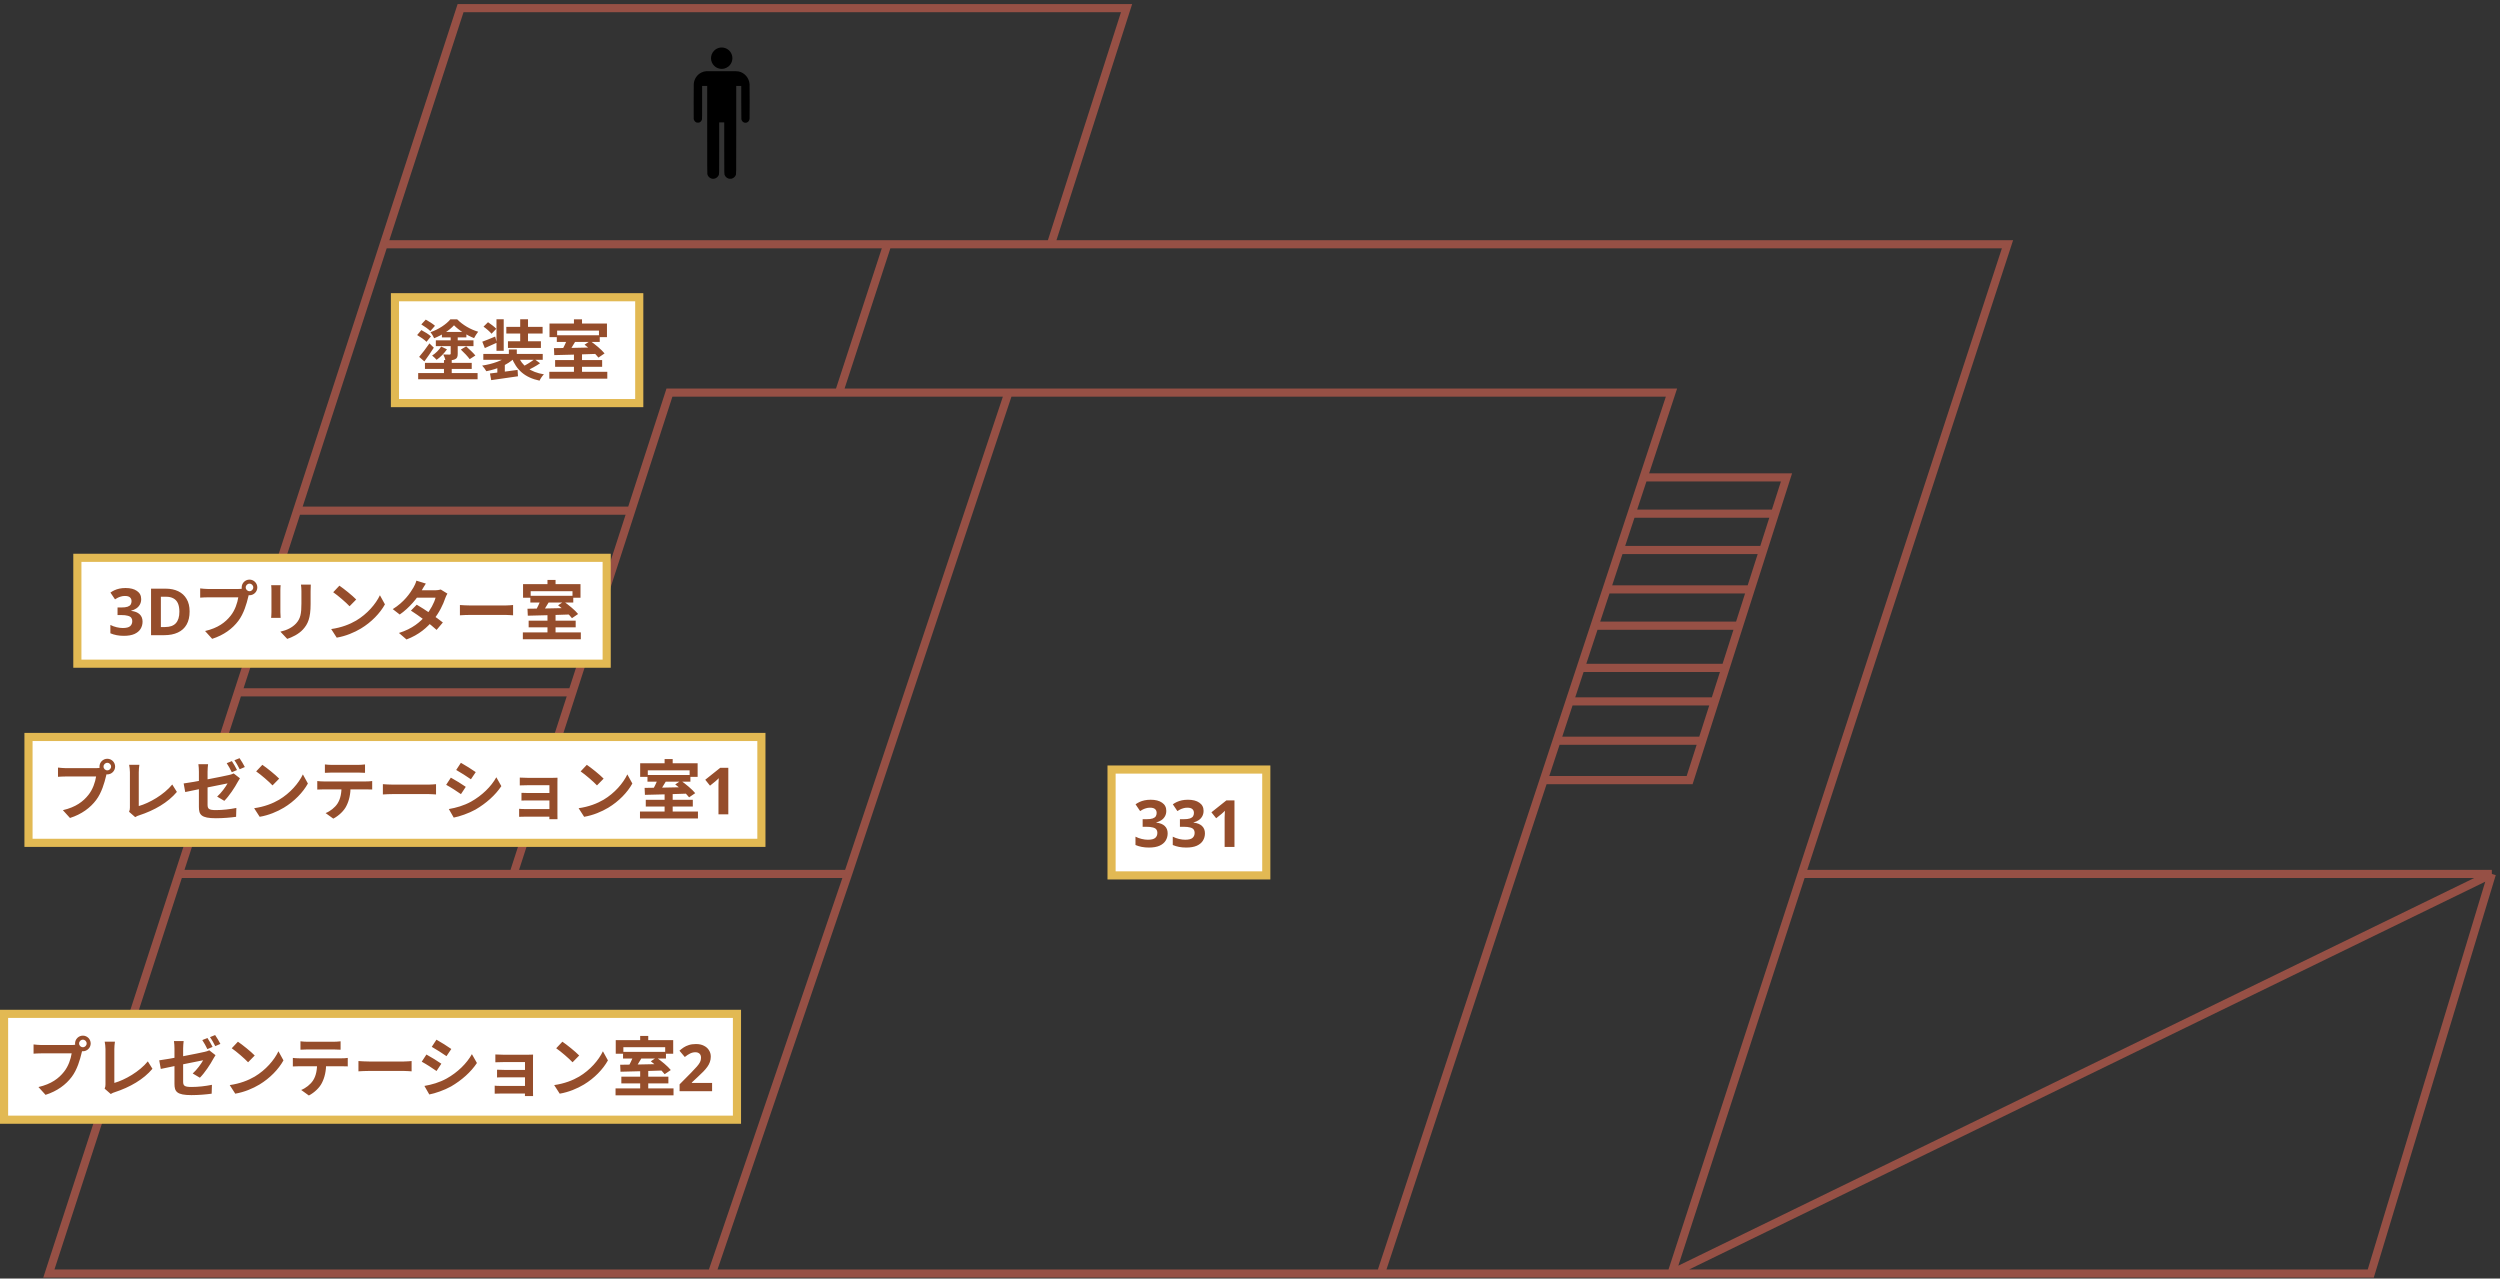 <svg width="307" height="157" viewBox="0 0 307 157" fill="none" xmlns="http://www.w3.org/2000/svg">
<rect x="0" y="0" width="307" height="157" fill="#333333" stroke="none"/>
<path d="M129.048 29.996L138.342 1H56.558L47.123 29.996M129.048 29.996H246.52L221.242 107.32M129.048 29.996H108.974M221.242 107.32H306M221.242 107.32L205.257 156.39M306 107.32L291.13 156.39H205.257M306 107.32L205.257 156.39M47.123 29.996H108.974M47.123 29.996L36.48 62.71M21.966 107.32L6 156.39H87.413M21.966 107.32H63.053M21.966 107.32L29.223 85.015M104.141 107.32L87.413 156.39M104.141 107.32H63.053M104.141 107.32L123.844 48.212M87.413 156.39H169.569M63.053 107.32L70.282 85.015M169.569 156.39H205.257M169.569 156.39L189.559 95.796M123.844 48.212H205.257L201.823 58.621M123.844 48.212H103.026M103.026 48.212H82.208L77.51 62.71M103.026 48.212L108.974 29.996M77.51 62.71H36.48M77.51 62.71L70.282 85.015M36.48 62.71L29.223 85.015M70.282 85.015H29.223M189.559 95.796H207.487L209.033 90.963M189.559 95.796L191.153 90.963M201.823 58.621H219.383L217.955 63.082M201.823 58.621L200.351 63.082M200.351 63.082H217.955M200.351 63.082L198.879 67.543M217.955 63.082L216.528 67.543M198.879 67.543H216.528M198.879 67.543L197.285 72.376M216.528 67.543L214.981 72.376M197.285 72.376H214.981M197.285 72.376L195.813 76.836M214.981 72.376L213.554 76.836M195.813 76.836H213.554M195.813 76.836L194.104 82.018M213.554 76.836L211.896 82.018M194.104 82.018H211.896M194.104 82.018L192.747 86.13M211.896 82.018L210.58 86.13M192.747 86.13H210.58M192.747 86.13L191.153 90.963M210.58 86.13L209.033 90.963M191.153 90.963H209.033" stroke="#965045"/>
<path d="M88.409 5.85C88.113 5.904 87.874 6.033 87.67 6.248C87.173 6.772 87.197 7.605 87.724 8.1C88.055 8.414 88.523 8.53 88.974 8.413C89.111 8.377 89.328 8.265 89.449 8.168C89.859 7.839 90.033 7.29 89.887 6.784C89.767 6.369 89.456 6.043 89.054 5.905C88.848 5.835 88.606 5.815 88.409 5.85Z" fill="black"/>
<path d="M86.731 8.743C86.515 8.758 86.326 8.811 86.124 8.912C85.594 9.176 85.248 9.693 85.194 10.296C85.183 10.402 85.181 11.094 85.183 12.534L85.187 14.619L85.215 14.701C85.267 14.852 85.369 14.97 85.504 15.031C85.555 15.056 85.587 15.06 85.704 15.06C85.831 15.06 85.849 15.058 85.918 15.024C86.061 14.953 86.165 14.816 86.204 14.648C86.217 14.597 86.221 14.139 86.221 12.569V10.556H86.533H86.844V15.919C86.844 20.59 86.847 21.296 86.863 21.373C86.934 21.71 87.237 21.957 87.582 21.959C87.682 21.959 87.835 21.919 87.931 21.868C88.045 21.807 88.177 21.671 88.235 21.555C88.323 21.374 88.318 21.62 88.318 18.156V15.029H88.627H88.936V18.162C88.937 21.614 88.931 21.376 89.018 21.55C89.101 21.719 89.244 21.845 89.437 21.918C89.51 21.946 89.54 21.951 89.673 21.951C89.805 21.951 89.835 21.946 89.908 21.918C90.101 21.845 90.245 21.719 90.327 21.553C90.416 21.371 90.41 21.853 90.41 15.919V10.556H90.719H91.027V12.557C91.027 13.94 91.031 14.582 91.041 14.633C91.074 14.811 91.175 14.951 91.327 15.025C91.416 15.07 91.429 15.073 91.536 15.072C91.622 15.072 91.667 15.064 91.718 15.045C91.897 14.973 92.016 14.811 92.048 14.593C92.064 14.473 92.064 10.524 92.048 10.329C91.98 9.561 91.448 8.941 90.719 8.777C90.638 8.759 90.543 8.75 90.391 8.747C90.007 8.738 86.854 8.734 86.731 8.743Z" fill="black"/>
<rect x="136.5" y="94.5" width="19" height="13" fill="white" stroke="#E2B953"/>
<path d="M143.221 99.568C143.221 99.829 143.165 100.056 143.053 100.248C142.946 100.44 142.799 100.597 142.613 100.72C142.431 100.843 142.223 100.933 141.989 100.992V101.016C142.447 101.069 142.794 101.208 143.029 101.432C143.269 101.656 143.389 101.957 143.389 102.336C143.389 102.667 143.306 102.965 143.141 103.232C142.981 103.493 142.73 103.701 142.389 103.856C142.053 104.005 141.618 104.08 141.085 104.08C140.77 104.08 140.477 104.053 140.205 104C139.933 103.947 139.677 103.869 139.437 103.768V102.744C139.682 102.867 139.938 102.96 140.205 103.024C140.477 103.088 140.727 103.12 140.957 103.12C141.389 103.12 141.69 103.045 141.861 102.896C142.037 102.747 142.125 102.536 142.125 102.264C142.125 102.104 142.085 101.971 142.005 101.864C141.925 101.752 141.783 101.669 141.581 101.616C141.383 101.557 141.106 101.528 140.749 101.528H140.317V100.6H140.757C141.109 100.6 141.375 100.568 141.557 100.504C141.743 100.435 141.869 100.344 141.933 100.232C142.002 100.115 142.037 99.981 142.037 99.832C142.037 99.629 141.973 99.472 141.845 99.36C141.722 99.243 141.514 99.184 141.221 99.184C141.039 99.184 140.874 99.208 140.725 99.256C140.575 99.299 140.439 99.352 140.317 99.416C140.199 99.48 140.095 99.541 140.005 99.6L139.445 98.768C139.594 98.661 139.759 98.565 139.941 98.48C140.127 98.395 140.333 98.328 140.557 98.28C140.781 98.232 141.031 98.208 141.309 98.208C141.895 98.208 142.359 98.328 142.701 98.568C143.047 98.803 143.221 99.136 143.221 99.568ZM147.799 99.568C147.799 99.829 147.743 100.056 147.631 100.248C147.524 100.44 147.378 100.597 147.191 100.72C147.01 100.843 146.802 100.933 146.567 100.992V101.016C147.026 101.069 147.372 101.208 147.607 101.432C147.847 101.656 147.967 101.957 147.967 102.336C147.967 102.667 147.884 102.965 147.719 103.232C147.559 103.493 147.308 103.701 146.967 103.856C146.631 104.005 146.196 104.08 145.663 104.08C145.348 104.08 145.055 104.053 144.783 104C144.511 103.947 144.255 103.869 144.015 103.768V102.744C144.26 102.867 144.516 102.96 144.783 103.024C145.055 103.088 145.306 103.12 145.535 103.12C145.967 103.12 146.268 103.045 146.439 102.896C146.615 102.747 146.703 102.536 146.703 102.264C146.703 102.104 146.663 101.971 146.583 101.864C146.503 101.752 146.362 101.669 146.159 101.616C145.962 101.557 145.684 101.528 145.327 101.528H144.895V100.6H145.335C145.687 100.6 145.954 100.568 146.135 100.504C146.322 100.435 146.447 100.344 146.511 100.232C146.58 100.115 146.615 99.981 146.615 99.832C146.615 99.629 146.551 99.472 146.423 99.36C146.3 99.243 146.092 99.184 145.799 99.184C145.618 99.184 145.452 99.208 145.303 99.256C145.154 99.299 145.018 99.352 144.895 99.416C144.778 99.48 144.674 99.541 144.583 99.6L144.023 98.768C144.172 98.661 144.338 98.565 144.519 98.48C144.706 98.395 144.911 98.328 145.135 98.28C145.359 98.232 145.61 98.208 145.887 98.208C146.474 98.208 146.938 98.328 147.279 98.568C147.626 98.803 147.799 99.136 147.799 99.568ZM151.593 104H150.385V100.696C150.385 100.605 150.385 100.493 150.385 100.36C150.39 100.227 150.396 100.088 150.401 99.944C150.406 99.8 150.412 99.672 150.417 99.56C150.39 99.592 150.332 99.651 150.241 99.736C150.156 99.816 150.076 99.888 150.001 99.952L149.345 100.48L148.761 99.752L150.601 98.288H151.593V104Z" fill="#954D2B"/>
<rect x="48.5" y="36.5" width="30" height="13" fill="white" stroke="#E2B953"/>
<path d="M51.352 45.816H58.648V46.576H51.352V45.816ZM52.184 44.56H57.928V45.304H52.184V44.56ZM54.264 40.76H57.272V41.432H54.264V40.76ZM53.52 41.792H58.144V42.504H53.52V41.792ZM56.592 42.928L57.248 42.536C57.624 42.872 58.128 43.344 58.376 43.656L57.68 44.104C57.456 43.792 56.976 43.28 56.592 42.928ZM55.344 41.224H56.208V43.44C56.208 43.816 56.128 44.016 55.856 44.128C55.592 44.248 55.216 44.256 54.704 44.256C54.656 44.032 54.544 43.736 54.432 43.528C54.744 43.544 55.112 43.544 55.208 43.544C55.312 43.536 55.344 43.512 55.344 43.424V41.224ZM54.176 42.56L54.888 42.896C54.552 43.384 54.072 43.872 53.616 44.184C53.488 44.032 53.24 43.8 53.064 43.664C53.496 43.392 53.936 42.952 54.176 42.56ZM55.752 39.944C55.224 40.536 54.256 41.168 53.312 41.536C53.224 41.32 53.024 40.984 52.864 40.792C53.832 40.464 54.808 39.824 55.304 39.216H56.144C56.824 39.912 57.784 40.464 58.72 40.736C58.544 40.944 58.352 41.272 58.216 41.52C57.376 41.2 56.336 40.56 55.752 39.944ZM54.52 44.216H55.472V46.28H54.52V44.216ZM51.224 41.144L51.744 40.536C52.136 40.736 52.664 41.064 52.92 41.304L52.376 41.976C52.136 41.728 51.624 41.376 51.224 41.144ZM51.736 39.84L52.28 39.248C52.664 39.456 53.168 39.776 53.416 40.008L52.848 40.656C52.616 40.416 52.12 40.072 51.736 39.84ZM51.472 43.824C51.816 43.432 52.32 42.776 52.736 42.168L53.272 42.696C52.92 43.256 52.496 43.864 52.112 44.384L51.472 43.824ZM62.488 42.912H63.464V43.944H62.488V42.912ZM62.392 43.688L63.136 44.008C62.36 44.776 61.048 45.336 59.72 45.584C59.608 45.376 59.376 45.064 59.208 44.896C60.472 44.704 61.752 44.272 62.392 43.688ZM63.624 43.704C64.096 44.92 65.136 45.696 66.792 45.968C66.6 46.152 66.36 46.504 66.256 46.744C64.44 46.36 63.416 45.424 62.816 43.872L63.624 43.704ZM65.64 44.104L66.32 44.608C65.832 44.952 65.2 45.288 64.72 45.496L64.152 45.032C64.624 44.808 65.264 44.408 65.64 44.104ZM60.168 45.864C61.032 45.768 62.344 45.592 63.56 45.424L63.608 46.208C62.456 46.384 61.216 46.552 60.32 46.68L60.168 45.864ZM59.352 43.464H66.648V44.184H59.352V43.464ZM62.176 40.136H66.632V40.96H62.176V40.136ZM62.376 41.904H66.424V42.728H62.376V41.904ZM60.968 39.208H61.856V43.08H60.968V39.208ZM63.88 39.208H64.84V42.472H63.88V39.208ZM59.376 40.112L59.928 39.568C60.272 39.8 60.728 40.136 60.944 40.376L60.36 40.984C60.16 40.736 59.728 40.36 59.376 40.112ZM59.224 41.96C59.64 41.816 60.216 41.576 60.808 41.328L61 42.088C60.512 42.312 59.992 42.544 59.536 42.744L59.224 41.96ZM61.072 44.96L61.6 44.432L61.992 44.56V46.16H61.072V44.96ZM70.48 43.48H71.472V45.984H70.48V43.48ZM68.376 41.168H73.648V41.992H68.376V41.168ZM67.456 45.656H74.576V46.504H67.456V45.656ZM68.168 44.216H73.944V45.04H68.168V44.216ZM69.656 41.64L70.68 41.888C70.368 42.424 70.016 42.976 69.744 43.352L68.952 43.112C69.2 42.704 69.496 42.088 69.656 41.64ZM68.024 42.752C69.368 42.744 71.44 42.696 73.352 42.656L73.304 43.456C71.424 43.528 69.416 43.576 68.064 43.608L68.024 42.752ZM71.784 42.328L72.48 41.864C73.088 42.296 73.872 42.936 74.24 43.4L73.488 43.912C73.152 43.464 72.4 42.792 71.784 42.328ZM70.48 39.216H71.472V40.328H70.48V39.216ZM67.48 39.728H74.536V41.4H73.552V40.6H68.416V41.4H67.48V39.728Z" fill="#954D2B"/>
<rect x="9.5" y="68.5" width="65" height="13" fill="white" stroke="#E2B953"/>
<path d="M17.338 73.568C17.338 73.829 17.282 74.056 17.17 74.248C17.063 74.44 16.917 74.597 16.73 74.72C16.549 74.843 16.341 74.933 16.106 74.992V75.016C16.565 75.069 16.911 75.208 17.146 75.432C17.386 75.656 17.506 75.957 17.506 76.336C17.506 76.667 17.423 76.965 17.258 77.232C17.098 77.493 16.847 77.701 16.506 77.856C16.17 78.005 15.735 78.08 15.202 78.08C14.887 78.08 14.594 78.053 14.322 78C14.05 77.947 13.794 77.869 13.554 77.768V76.744C13.799 76.867 14.055 76.96 14.322 77.024C14.594 77.088 14.845 77.12 15.074 77.12C15.506 77.12 15.807 77.045 15.978 76.896C16.154 76.747 16.242 76.536 16.242 76.264C16.242 76.104 16.202 75.971 16.122 75.864C16.042 75.752 15.901 75.669 15.698 75.616C15.501 75.557 15.223 75.528 14.866 75.528H14.434V74.6H14.874C15.226 74.6 15.493 74.568 15.674 74.504C15.861 74.435 15.986 74.344 16.05 74.232C16.119 74.115 16.154 73.981 16.154 73.832C16.154 73.629 16.09 73.472 15.962 73.36C15.839 73.243 15.631 73.184 15.338 73.184C15.157 73.184 14.991 73.208 14.842 73.256C14.693 73.299 14.557 73.352 14.434 73.416C14.317 73.48 14.213 73.541 14.122 73.6L13.562 72.768C13.711 72.661 13.877 72.565 14.058 72.48C14.245 72.395 14.45 72.328 14.674 72.28C14.898 72.232 15.149 72.208 15.426 72.208C16.013 72.208 16.477 72.328 16.818 72.568C17.165 72.803 17.338 73.136 17.338 73.568ZM23.284 75.088C23.284 75.728 23.162 76.264 22.916 76.696C22.671 77.128 22.314 77.453 21.844 77.672C21.38 77.891 20.82 78 20.164 78H18.548V72.288H20.34C20.938 72.288 21.455 72.395 21.892 72.608C22.335 72.821 22.676 73.136 22.916 73.552C23.162 73.963 23.284 74.475 23.284 75.088ZM22.028 75.12C22.028 74.699 21.967 74.352 21.844 74.08C21.721 73.808 21.538 73.608 21.292 73.48C21.052 73.347 20.756 73.28 20.404 73.28H19.756V77H20.276C20.868 77 21.308 76.843 21.596 76.528C21.884 76.213 22.028 75.744 22.028 75.12ZM30.174 72.136C30.174 72.392 30.382 72.6 30.638 72.6C30.894 72.6 31.102 72.392 31.102 72.136C31.102 71.88 30.894 71.672 30.638 71.672C30.382 71.672 30.174 71.88 30.174 72.136ZM29.678 72.136C29.678 71.608 30.11 71.176 30.638 71.176C31.166 71.176 31.598 71.608 31.598 72.136C31.598 72.664 31.166 73.096 30.638 73.096C30.11 73.096 29.678 72.664 29.678 72.136ZM30.654 72.768C30.574 72.92 30.518 73.152 30.478 73.32C30.294 74.104 29.942 75.352 29.27 76.24C28.55 77.2 27.486 77.992 26.054 78.448L25.182 77.488C26.774 77.12 27.678 76.424 28.318 75.616C28.854 74.952 29.158 74.04 29.262 73.352C28.774 73.352 26.134 73.352 25.534 73.352C25.166 73.352 24.79 73.376 24.582 73.392V72.256C24.822 72.288 25.27 72.328 25.534 72.328C26.134 72.328 28.79 72.328 29.238 72.328C29.398 72.328 29.654 72.32 29.862 72.264L30.654 72.768ZM38.166 71.792C38.15 72.016 38.142 72.272 38.142 72.6C38.142 73.008 38.142 73.784 38.142 74.176C38.142 75.904 37.806 76.64 37.206 77.296C36.678 77.88 35.854 78.264 35.27 78.456L34.43 77.568C35.23 77.384 35.87 77.08 36.358 76.56C36.902 75.96 37.014 75.36 37.014 74.112C37.014 73.712 37.014 72.944 37.014 72.6C37.014 72.272 36.99 72.016 36.958 71.792H38.166ZM34.462 71.864C34.446 72.048 34.43 72.224 34.43 72.472C34.43 72.824 34.43 74.728 34.43 75.176C34.43 75.376 34.446 75.688 34.462 75.872H33.294C33.31 75.728 33.334 75.416 33.334 75.168C33.334 74.712 33.334 72.824 33.334 72.472C33.334 72.328 33.326 72.048 33.302 71.864H34.462ZM41.678 71.92C42.23 72.296 43.27 73.128 43.742 73.616L42.926 74.448C42.51 74 41.502 73.128 40.918 72.728L41.678 71.92ZM40.67 77.248C41.926 77.072 42.958 76.664 43.734 76.208C45.102 75.392 46.142 74.176 46.654 73.096L47.27 74.216C46.67 75.304 45.606 76.408 44.318 77.184C43.502 77.672 42.47 78.112 41.35 78.304L40.67 77.248ZM51.174 74.256C52.158 74.824 53.638 75.848 54.382 76.44L53.614 77.352C52.918 76.696 51.398 75.576 50.462 74.984L51.174 74.256ZM54.942 72.896C54.846 73.048 54.742 73.272 54.67 73.472C54.43 74.208 53.942 75.232 53.222 76.12C52.47 77.056 51.446 77.952 49.918 78.528L48.99 77.728C50.662 77.208 51.614 76.368 52.302 75.568C52.838 74.936 53.334 74.016 53.486 73.392H50.782L51.15 72.488H53.43C53.678 72.488 53.942 72.448 54.126 72.392L54.942 72.896ZM52.294 71.664C52.102 71.944 51.894 72.312 51.798 72.48C51.262 73.448 50.238 74.672 49.086 75.464L48.23 74.8C49.63 73.936 50.366 72.84 50.774 72.144C50.894 71.952 51.062 71.584 51.134 71.304L52.294 71.664ZM56.478 74.296C56.774 74.32 57.35 74.352 57.766 74.352C58.71 74.352 61.35 74.352 62.062 74.352C62.438 74.352 62.79 74.312 63.006 74.296V75.56C62.814 75.552 62.406 75.512 62.07 75.512C61.342 75.512 58.71 75.512 57.766 75.512C57.318 75.512 56.782 75.536 56.478 75.56V74.296ZM67.23 75.48H68.222V77.984H67.23V75.48ZM65.126 73.168H70.398V73.992H65.126V73.168ZM64.206 77.656H71.326V78.504H64.206V77.656ZM64.918 76.216H70.694V77.04H64.918V76.216ZM66.406 73.64L67.43 73.888C67.118 74.424 66.766 74.976 66.494 75.352L65.702 75.112C65.95 74.704 66.246 74.088 66.406 73.64ZM64.774 74.752C66.118 74.744 68.19 74.696 70.102 74.656L70.054 75.456C68.174 75.528 66.166 75.576 64.814 75.608L64.774 74.752ZM68.534 74.328L69.23 73.864C69.838 74.296 70.622 74.936 70.99 75.4L70.238 75.912C69.902 75.464 69.15 74.792 68.534 74.328ZM67.23 71.216H68.222V72.328H67.23V71.216ZM64.23 71.728H71.286V73.4H70.302V72.6H65.166V73.4H64.23V71.728Z" fill="#954D2B"/>
<rect x="3.5" y="90.5" width="90" height="13" fill="white" stroke="#E2B953"/>
<path d="M12.713 94.136C12.713 94.392 12.921 94.6 13.177 94.6C13.433 94.6 13.641 94.392 13.641 94.136C13.641 93.88 13.433 93.672 13.177 93.672C12.921 93.672 12.713 93.88 12.713 94.136ZM12.217 94.136C12.217 93.608 12.649 93.176 13.177 93.176C13.705 93.176 14.137 93.608 14.137 94.136C14.137 94.664 13.705 95.096 13.177 95.096C12.649 95.096 12.217 94.664 12.217 94.136ZM13.193 94.768C13.113 94.92 13.057 95.152 13.017 95.32C12.833 96.104 12.481 97.352 11.809 98.24C11.089 99.2 10.025 99.992 8.593 100.448L7.721 99.488C9.313 99.12 10.217 98.424 10.857 97.616C11.393 96.952 11.697 96.04 11.801 95.352C11.313 95.352 8.673 95.352 8.073 95.352C7.705 95.352 7.329 95.376 7.121 95.392V94.256C7.361 94.288 7.809 94.328 8.073 94.328C8.673 94.328 11.329 94.328 11.777 94.328C11.937 94.328 12.193 94.32 12.401 94.264L13.193 94.768ZM15.849 99.688C15.937 99.488 15.953 99.352 15.953 99.168C15.953 98.56 15.953 95.72 15.953 94.824C15.953 94.528 15.905 94.144 15.857 93.92H17.113C17.073 94.224 17.041 94.52 17.041 94.824C17.041 95.712 17.041 98.376 17.041 98.984C18.345 98.616 20.129 97.592 21.153 96.336L21.721 97.248C20.625 98.552 18.961 99.512 17.073 100.128C16.969 100.16 16.793 100.216 16.601 100.344L15.849 99.688ZM28.473 93.464C28.673 93.752 28.961 94.264 29.105 94.56L28.465 94.832C28.305 94.504 28.057 94.032 27.841 93.72L28.473 93.464ZM29.417 93.104C29.633 93.4 29.921 93.912 30.065 94.192L29.433 94.464C29.265 94.128 29.009 93.664 28.785 93.36L29.417 93.104ZM24.425 99.088C24.425 98.432 24.425 95.736 24.425 94.76C24.425 94.488 24.401 94.08 24.361 93.84H25.553C25.521 94.08 25.489 94.488 25.489 94.76C25.489 95.728 25.489 97.92 25.489 98.808C25.489 99.312 25.625 99.48 26.505 99.48C27.345 99.48 28.233 99.376 29.025 99.216L28.993 100.304C28.329 100.4 27.377 100.48 26.513 100.48C24.689 100.48 24.425 100.04 24.425 99.088ZM29.465 95.576C29.393 95.688 29.273 95.872 29.201 96.008C28.849 96.68 28.121 97.776 27.545 98.344L26.665 97.824C27.193 97.352 27.721 96.616 27.945 96.2C27.457 96.304 23.753 97.032 22.745 97.264L22.553 96.208C23.633 96.08 27.401 95.344 28.129 95.168C28.353 95.112 28.545 95.064 28.697 94.976L29.465 95.576ZM32.217 93.92C32.769 94.296 33.809 95.128 34.281 95.616L33.465 96.448C33.049 96 32.041 95.128 31.457 94.728L32.217 93.92ZM31.209 99.248C32.465 99.072 33.497 98.664 34.273 98.208C35.641 97.392 36.681 96.176 37.193 95.096L37.809 96.216C37.209 97.304 36.145 98.408 34.857 99.184C34.041 99.672 33.009 100.112 31.889 100.304L31.209 99.248ZM39.897 93.872C40.153 93.904 40.481 93.928 40.753 93.928C41.257 93.928 43.497 93.928 43.969 93.928C44.233 93.928 44.553 93.904 44.825 93.872V94.904C44.553 94.888 44.241 94.872 43.969 94.872C43.497 94.872 41.257 94.872 40.753 94.872C40.481 94.872 40.137 94.888 39.897 94.904V93.872ZM38.961 95.912C39.201 95.944 39.481 95.96 39.729 95.96C40.233 95.96 44.497 95.96 44.969 95.96C45.137 95.96 45.489 95.952 45.705 95.912V96.952C45.497 96.944 45.193 96.936 44.969 96.936C44.497 96.936 40.233 96.936 39.729 96.936C39.497 96.936 39.185 96.944 38.961 96.96V95.912ZM43.057 96.472C43.057 97.52 42.873 98.32 42.529 98.984C42.257 99.544 41.633 100.16 40.929 100.528L39.985 99.848C40.553 99.624 41.121 99.168 41.433 98.696C41.833 98.088 41.945 97.336 41.945 96.48L43.057 96.472ZM47.017 96.296C47.313 96.32 47.889 96.352 48.305 96.352C49.249 96.352 51.889 96.352 52.601 96.352C52.977 96.352 53.329 96.312 53.545 96.296V97.56C53.353 97.552 52.945 97.512 52.609 97.512C51.881 97.512 49.249 97.512 48.305 97.512C47.857 97.512 47.321 97.536 47.017 97.56V96.296ZM56.597 93.672C57.125 93.96 58.005 94.52 58.421 94.816L57.829 95.696C57.381 95.384 56.549 94.848 56.021 94.552L56.597 93.672ZM55.117 99.352C56.013 99.2 56.965 98.928 57.837 98.448C59.197 97.688 60.317 96.592 60.949 95.448L61.565 96.536C60.829 97.648 59.693 98.656 58.389 99.416C57.573 99.872 56.421 100.272 55.717 100.4L55.117 99.352ZM55.365 95.496C55.901 95.784 56.781 96.328 57.197 96.624L56.605 97.52C56.157 97.2 55.325 96.664 54.789 96.376L55.365 95.496ZM63.829 95.488C64.037 95.504 64.525 95.52 64.821 95.52C65.477 95.52 67.189 95.52 67.853 95.52C68.037 95.52 68.333 95.512 68.461 95.504C68.453 95.616 68.453 95.88 68.453 96.048C68.453 96.368 68.453 99.424 68.453 100.056C68.453 100.184 68.461 100.464 68.461 100.6H67.461C67.469 100.472 67.469 100.168 67.469 100.008C67.469 99.192 67.469 96.688 67.469 96.424C67.157 96.424 65.469 96.424 64.821 96.424C64.525 96.424 64.029 96.44 63.829 96.448V95.488ZM64.037 97.36C64.245 97.376 64.613 97.384 64.917 97.384C65.309 97.384 67.717 97.384 67.933 97.384V98.296C67.709 98.296 65.309 98.296 64.917 98.296C64.613 98.296 64.229 98.296 64.037 98.312V97.36ZM63.749 99.32C63.877 99.336 64.149 99.352 64.437 99.352C64.933 99.352 67.597 99.352 67.941 99.352V100.288C67.501 100.288 64.933 100.288 64.437 100.288C64.205 100.288 63.877 100.304 63.749 100.304V99.32ZM72.061 93.92C72.613 94.296 73.653 95.128 74.125 95.616L73.309 96.448C72.893 96 71.885 95.128 71.301 94.728L72.061 93.92ZM71.053 99.248C72.309 99.072 73.341 98.664 74.117 98.208C75.485 97.392 76.525 96.176 77.037 95.096L77.653 96.216C77.053 97.304 75.989 98.408 74.701 99.184C73.885 99.672 72.853 100.112 71.733 100.304L71.053 99.248ZM81.613 97.48H82.605V99.984H81.613V97.48ZM79.509 95.168H84.781V95.992H79.509V95.168ZM78.589 99.656H85.709V100.504H78.589V99.656ZM79.301 98.216H85.077V99.04H79.301V98.216ZM80.789 95.64L81.813 95.888C81.501 96.424 81.149 96.976 80.877 97.352L80.085 97.112C80.333 96.704 80.629 96.088 80.789 95.64ZM79.157 96.752C80.501 96.744 82.573 96.696 84.485 96.656L84.437 97.456C82.557 97.528 80.549 97.576 79.197 97.608L79.157 96.752ZM82.917 96.328L83.613 95.864C84.221 96.296 85.005 96.936 85.373 97.4L84.621 97.912C84.285 97.464 83.533 96.792 82.917 96.328ZM81.613 93.216H82.605V94.328H81.613V93.216ZM78.613 93.728H85.669V95.4H84.685V94.6H79.549V95.4H78.613V93.728ZM89.437 100H88.229V96.696C88.229 96.605 88.229 96.493 88.229 96.36C88.234 96.227 88.24 96.088 88.245 95.944C88.25 95.8 88.255 95.672 88.261 95.56C88.234 95.592 88.175 95.651 88.085 95.736C87.999 95.816 87.919 95.888 87.845 95.952L87.189 96.48L86.605 95.752L88.445 94.288H89.437V100Z" fill="#954D2B"/>
<rect x="0.5" y="124.5" width="90" height="13" fill="white" stroke="#E2B953"/>
<path d="M9.713 128.136C9.713 128.392 9.921 128.6 10.177 128.6C10.433 128.6 10.641 128.392 10.641 128.136C10.641 127.88 10.433 127.672 10.177 127.672C9.921 127.672 9.713 127.88 9.713 128.136ZM9.217 128.136C9.217 127.608 9.649 127.176 10.177 127.176C10.705 127.176 11.137 127.608 11.137 128.136C11.137 128.664 10.705 129.096 10.177 129.096C9.649 129.096 9.217 128.664 9.217 128.136ZM10.193 128.768C10.113 128.92 10.057 129.152 10.017 129.32C9.833 130.104 9.481 131.352 8.809 132.24C8.089 133.2 7.025 133.992 5.593 134.448L4.721 133.488C6.313 133.12 7.217 132.424 7.857 131.616C8.393 130.952 8.697 130.04 8.801 129.352C8.313 129.352 5.673 129.352 5.073 129.352C4.705 129.352 4.329 129.376 4.121 129.392V128.256C4.361 128.288 4.809 128.328 5.073 128.328C5.673 128.328 8.329 128.328 8.777 128.328C8.937 128.328 9.193 128.32 9.401 128.264L10.193 128.768ZM12.849 133.688C12.937 133.488 12.953 133.352 12.953 133.168C12.953 132.56 12.953 129.72 12.953 128.824C12.953 128.528 12.905 128.144 12.857 127.92H14.113C14.073 128.224 14.041 128.52 14.041 128.824C14.041 129.712 14.041 132.376 14.041 132.984C15.345 132.616 17.129 131.592 18.153 130.336L18.721 131.248C17.625 132.552 15.961 133.512 14.073 134.128C13.969 134.16 13.793 134.216 13.601 134.344L12.849 133.688ZM25.473 127.464C25.673 127.752 25.961 128.264 26.105 128.56L25.465 128.832C25.305 128.504 25.057 128.032 24.841 127.72L25.473 127.464ZM26.417 127.104C26.633 127.4 26.921 127.912 27.065 128.192L26.433 128.464C26.265 128.128 26.009 127.664 25.785 127.36L26.417 127.104ZM21.425 133.088C21.425 132.432 21.425 129.736 21.425 128.76C21.425 128.488 21.401 128.08 21.361 127.84H22.553C22.521 128.08 22.489 128.488 22.489 128.76C22.489 129.728 22.489 131.92 22.489 132.808C22.489 133.312 22.625 133.48 23.505 133.48C24.345 133.48 25.233 133.376 26.025 133.216L25.993 134.304C25.329 134.4 24.377 134.48 23.513 134.48C21.689 134.48 21.425 134.04 21.425 133.088ZM26.465 129.576C26.393 129.688 26.273 129.872 26.201 130.008C25.849 130.68 25.121 131.776 24.545 132.344L23.665 131.824C24.193 131.352 24.721 130.616 24.945 130.2C24.457 130.304 20.753 131.032 19.745 131.264L19.553 130.208C20.633 130.08 24.401 129.344 25.129 129.168C25.353 129.112 25.545 129.064 25.697 128.976L26.465 129.576ZM29.217 127.92C29.769 128.296 30.809 129.128 31.281 129.616L30.465 130.448C30.049 130 29.041 129.128 28.457 128.728L29.217 127.92ZM28.209 133.248C29.465 133.072 30.497 132.664 31.273 132.208C32.641 131.392 33.681 130.176 34.193 129.096L34.809 130.216C34.209 131.304 33.145 132.408 31.857 133.184C31.041 133.672 30.009 134.112 28.889 134.304L28.209 133.248ZM36.897 127.872C37.153 127.904 37.481 127.928 37.753 127.928C38.257 127.928 40.497 127.928 40.969 127.928C41.233 127.928 41.553 127.904 41.825 127.872V128.904C41.553 128.888 41.241 128.872 40.969 128.872C40.497 128.872 38.257 128.872 37.753 128.872C37.481 128.872 37.137 128.888 36.897 128.904V127.872ZM35.961 129.912C36.201 129.944 36.481 129.96 36.729 129.96C37.233 129.96 41.497 129.96 41.969 129.96C42.137 129.96 42.489 129.952 42.705 129.912V130.952C42.497 130.944 42.193 130.936 41.969 130.936C41.497 130.936 37.233 130.936 36.729 130.936C36.497 130.936 36.185 130.944 35.961 130.96V129.912ZM40.057 130.472C40.057 131.52 39.873 132.32 39.529 132.984C39.257 133.544 38.633 134.16 37.929 134.528L36.985 133.848C37.553 133.624 38.121 133.168 38.433 132.696C38.833 132.088 38.945 131.336 38.945 130.48L40.057 130.472ZM44.017 130.296C44.313 130.32 44.889 130.352 45.305 130.352C46.249 130.352 48.889 130.352 49.601 130.352C49.977 130.352 50.329 130.312 50.545 130.296V131.56C50.353 131.552 49.945 131.512 49.609 131.512C48.881 131.512 46.249 131.512 45.305 131.512C44.857 131.512 44.321 131.536 44.017 131.56V130.296ZM53.597 127.672C54.125 127.96 55.005 128.52 55.421 128.816L54.829 129.696C54.381 129.384 53.549 128.848 53.021 128.552L53.597 127.672ZM52.117 133.352C53.013 133.2 53.965 132.928 54.837 132.448C56.197 131.688 57.317 130.592 57.949 129.448L58.565 130.536C57.829 131.648 56.693 132.656 55.389 133.416C54.573 133.872 53.421 134.272 52.717 134.4L52.117 133.352ZM52.365 129.496C52.901 129.784 53.781 130.328 54.197 130.624L53.605 131.52C53.157 131.2 52.325 130.664 51.789 130.376L52.365 129.496ZM60.829 129.488C61.037 129.504 61.525 129.52 61.821 129.52C62.477 129.52 64.189 129.52 64.853 129.52C65.037 129.52 65.333 129.512 65.461 129.504C65.453 129.616 65.453 129.88 65.453 130.048C65.453 130.368 65.453 133.424 65.453 134.056C65.453 134.184 65.461 134.464 65.461 134.6H64.461C64.469 134.472 64.469 134.168 64.469 134.008C64.469 133.192 64.469 130.688 64.469 130.424C64.157 130.424 62.469 130.424 61.821 130.424C61.525 130.424 61.029 130.44 60.829 130.448V129.488ZM61.037 131.36C61.245 131.376 61.613 131.384 61.917 131.384C62.309 131.384 64.717 131.384 64.933 131.384V132.296C64.709 132.296 62.309 132.296 61.917 132.296C61.613 132.296 61.229 132.296 61.037 132.312V131.36ZM60.749 133.32C60.877 133.336 61.149 133.352 61.437 133.352C61.933 133.352 64.597 133.352 64.941 133.352V134.288C64.501 134.288 61.933 134.288 61.437 134.288C61.205 134.288 60.877 134.304 60.749 134.304V133.32ZM69.061 127.92C69.613 128.296 70.653 129.128 71.125 129.616L70.309 130.448C69.893 130 68.885 129.128 68.301 128.728L69.061 127.92ZM68.053 133.248C69.309 133.072 70.341 132.664 71.117 132.208C72.485 131.392 73.525 130.176 74.037 129.096L74.653 130.216C74.053 131.304 72.989 132.408 71.701 133.184C70.885 133.672 69.853 134.112 68.733 134.304L68.053 133.248ZM78.613 131.48H79.605V133.984H78.613V131.48ZM76.509 129.168H81.781V129.992H76.509V129.168ZM75.589 133.656H82.709V134.504H75.589V133.656ZM76.301 132.216H82.077V133.04H76.301V132.216ZM77.789 129.64L78.813 129.888C78.501 130.424 78.149 130.976 77.877 131.352L77.085 131.112C77.333 130.704 77.629 130.088 77.789 129.64ZM76.157 130.752C77.501 130.744 79.573 130.696 81.485 130.656L81.437 131.456C79.557 131.528 77.549 131.576 76.197 131.608L76.157 130.752ZM79.917 130.328L80.613 129.864C81.221 130.296 82.005 130.936 82.373 131.4L81.621 131.912C81.285 131.464 80.533 130.792 79.917 130.328ZM78.613 127.216H79.605V128.328H78.613V127.216ZM75.613 127.728H82.669V129.4H81.685V128.6H76.549V129.4H75.613V127.728ZM87.445 134H83.453V133.16L84.885 131.712C85.173 131.413 85.405 131.165 85.581 130.968C85.757 130.765 85.885 130.584 85.965 130.424C86.045 130.259 86.085 130.083 86.085 129.896C86.085 129.667 86.021 129.496 85.893 129.384C85.77 129.272 85.602 129.216 85.389 129.216C85.17 129.216 84.957 129.267 84.749 129.368C84.541 129.469 84.322 129.613 84.093 129.8L83.437 129.024C83.602 128.88 83.775 128.747 83.957 128.624C84.144 128.501 84.357 128.403 84.597 128.328C84.842 128.248 85.135 128.208 85.477 128.208C85.85 128.208 86.17 128.277 86.437 128.416C86.709 128.549 86.917 128.733 87.061 128.968C87.21 129.197 87.285 129.459 87.285 129.752C87.285 129.992 87.248 130.213 87.173 130.416C87.103 130.619 86.999 130.816 86.861 131.008C86.728 131.195 86.562 131.389 86.365 131.592C86.168 131.789 85.944 132.005 85.693 132.24L84.957 132.928V132.984H87.445V134Z" fill="#954D2B"/>
</svg>

